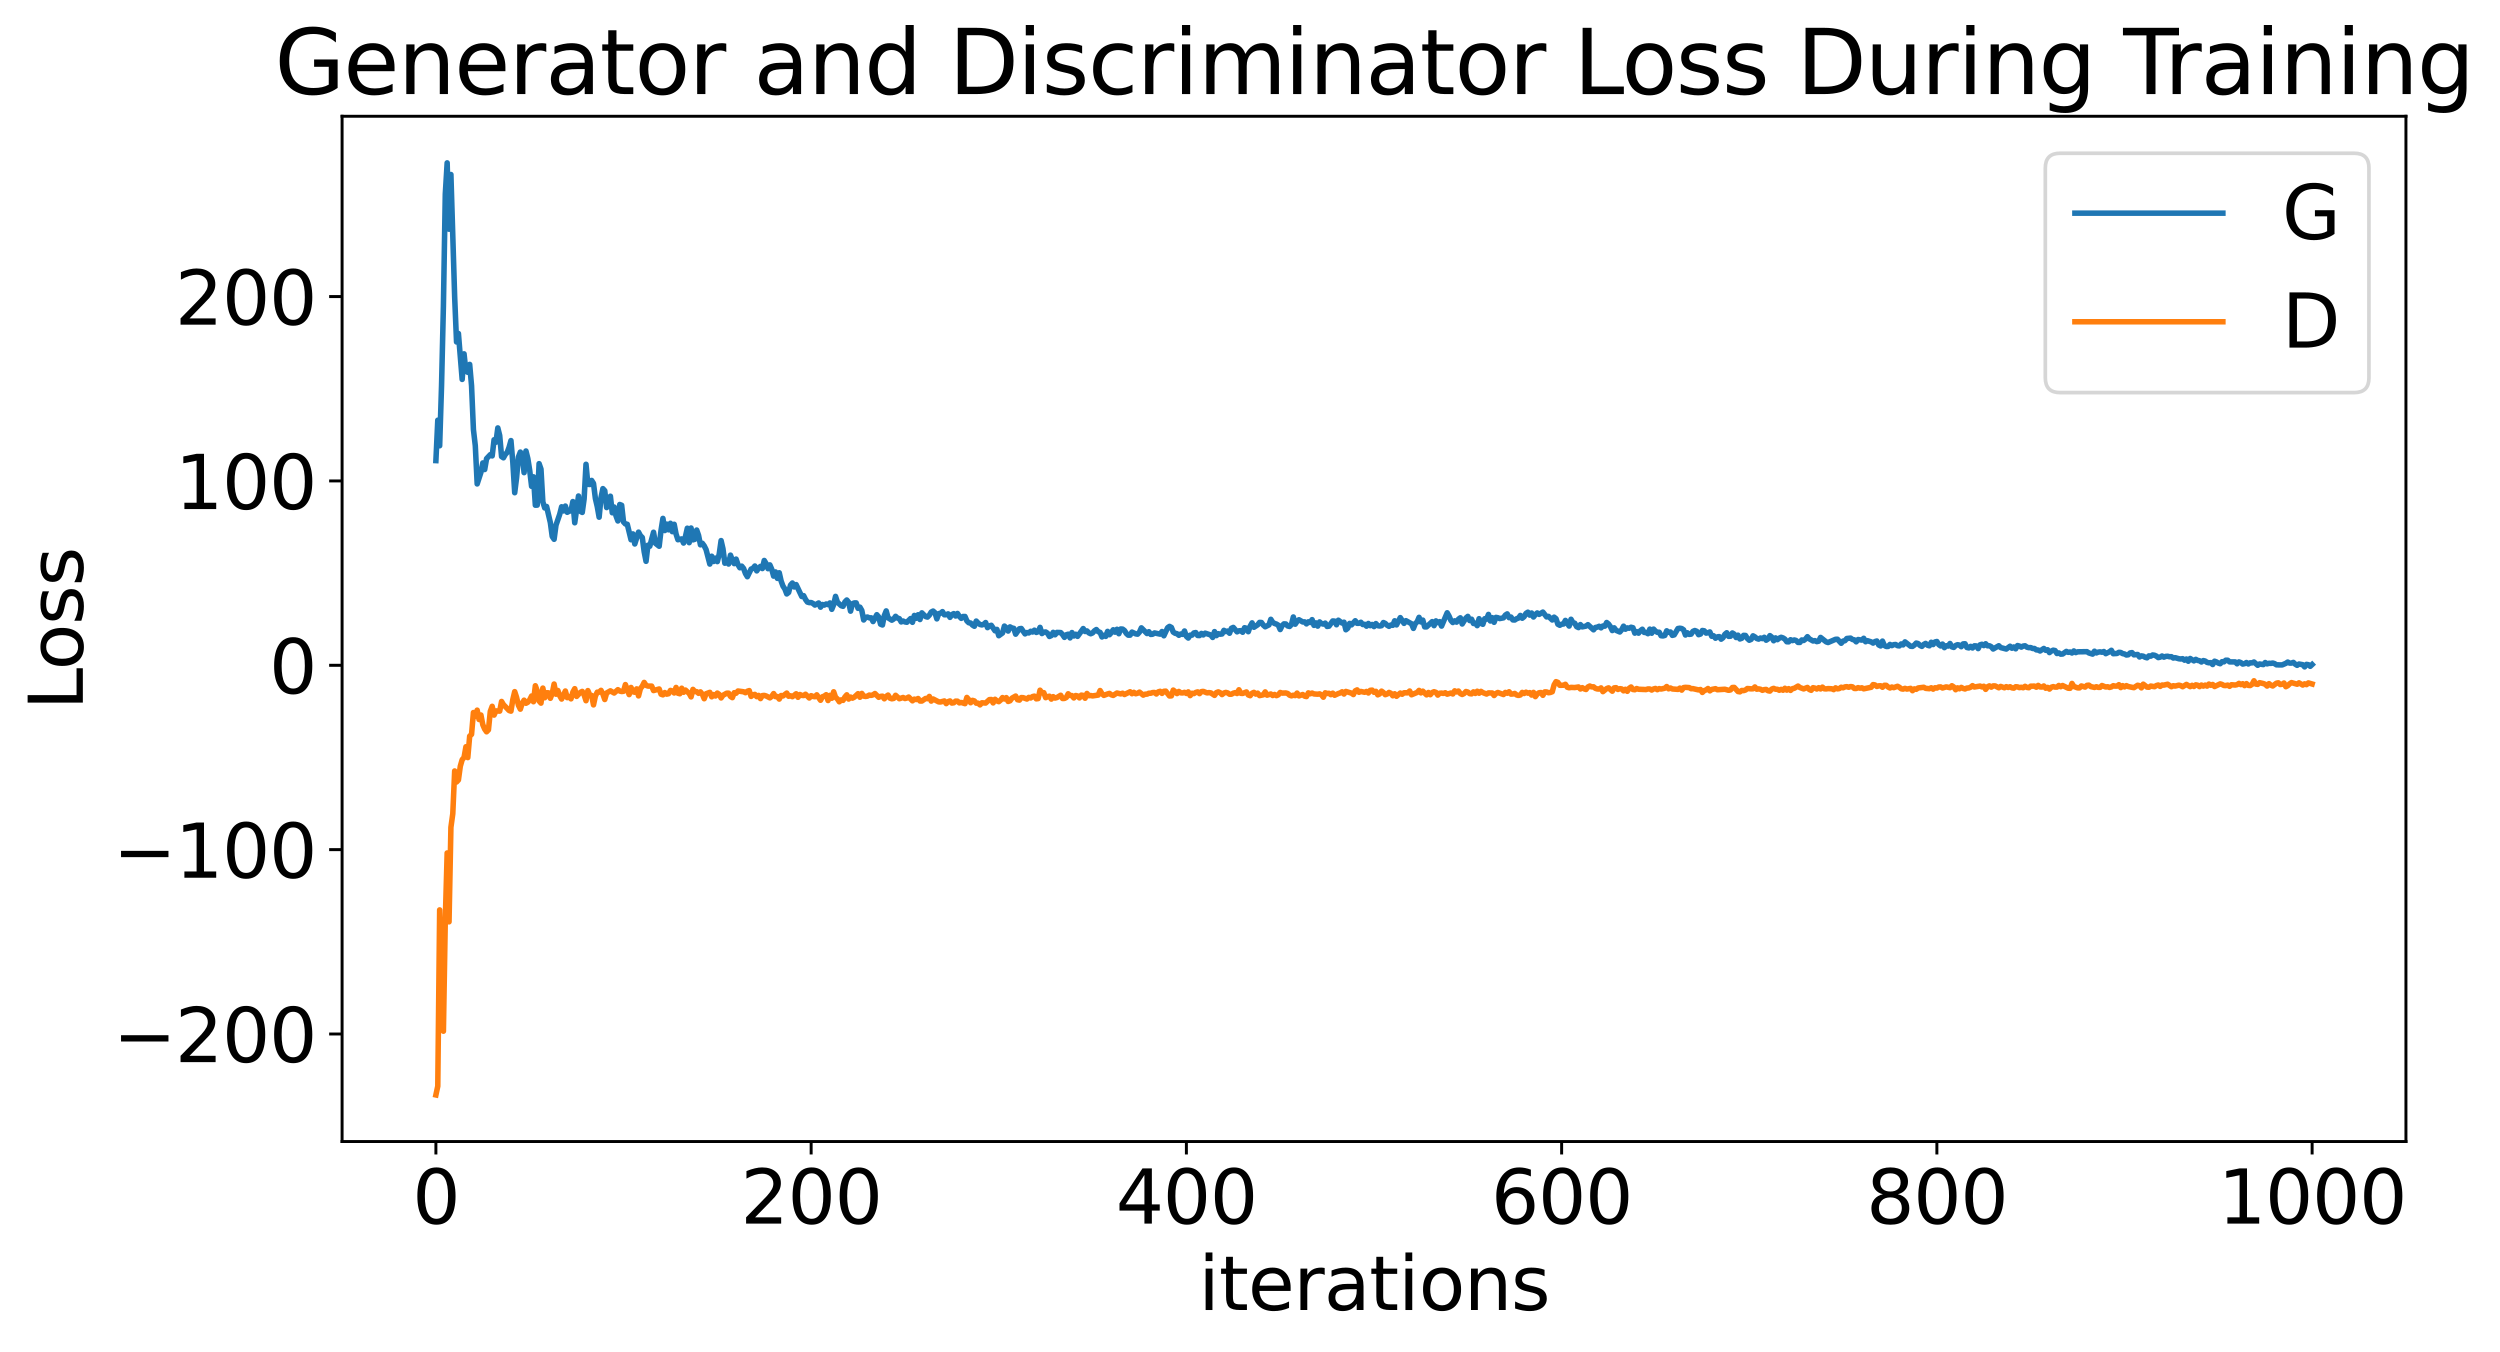 <?xml version="1.0" encoding="utf-8" standalone="no"?>
<!DOCTYPE svg PUBLIC "-//W3C//DTD SVG 1.1//EN"
  "http://www.w3.org/Graphics/SVG/1.1/DTD/svg11.dtd">
<svg xmlns:xlink="http://www.w3.org/1999/xlink" width="675.923pt" height="365.549pt" viewBox="0 0 675.923 365.549" xmlns="http://www.w3.org/2000/svg" version="1.1">
 <defs>
  <style type="text/css">*{stroke-linejoin: round; stroke-linecap: butt}</style>
 </defs>
 <g id="figure_1">
  <g id="patch_1">
   <path d="M 0 365.549 
L 675.923 365.549 
L 675.923 -0 
L 0 -0 
z
" style="fill: #ffffff"/>
  </g>
  <g id="axes_1">
   <g id="patch_2">
    <path d="M 92.491 308.636 
L 650.491 308.636 
L 650.491 31.436 
L 92.491 31.436 
z
" style="fill: #ffffff"/>
   </g>
   <g id="matplotlib.axis_1">
    <g id="xtick_1">
     <g id="line2d_1">
      <defs>
       <path id="m9217fe9f9e" d="M 0 0 
L 0 3.5 
" style="stroke: #000000; stroke-width: 0.8"/>
      </defs>
      <g>
       <use xlink:href="#m9217fe9f9e" x="117.854" y="308.636" style="stroke: #000000; stroke-width: 0.8"/>
      </g>
     </g>
     <g id="text_1">
      <!-- 0 -->
      <g transform="translate(111.492 330.833) scale(0.2 -0.2)">
       <defs>
        <path id="DejaVuSans-30" d="M 2034 4250 
Q 1547 4250 1301 3770 
Q 1056 3291 1056 2328 
Q 1056 1369 1301 889 
Q 1547 409 2034 409 
Q 2525 409 2770 889 
Q 3016 1369 3016 2328 
Q 3016 3291 2770 3770 
Q 2525 4250 2034 4250 
z
M 2034 4750 
Q 2819 4750 3233 4129 
Q 3647 3509 3647 2328 
Q 3647 1150 3233 529 
Q 2819 -91 2034 -91 
Q 1250 -91 836 529 
Q 422 1150 422 2328 
Q 422 3509 836 4129 
Q 1250 4750 2034 4750 
z
" transform="scale(0.016)"/>
       </defs>
       <use xlink:href="#DejaVuSans-30"/>
      </g>
     </g>
    </g>
    <g id="xtick_2">
     <g id="line2d_2">
      <g>
       <use xlink:href="#m9217fe9f9e" x="219.309" y="308.636" style="stroke: #000000; stroke-width: 0.8"/>
      </g>
     </g>
     <g id="text_2">
      <!-- 200 -->
      <g transform="translate(200.221 330.833) scale(0.2 -0.2)">
       <defs>
        <path id="DejaVuSans-32" d="M 1228 531 
L 3431 531 
L 3431 0 
L 469 0 
L 469 531 
Q 828 903 1448 1529 
Q 2069 2156 2228 2338 
Q 2531 2678 2651 2914 
Q 2772 3150 2772 3378 
Q 2772 3750 2511 3984 
Q 2250 4219 1831 4219 
Q 1534 4219 1204 4116 
Q 875 4013 500 3803 
L 500 4441 
Q 881 4594 1212 4672 
Q 1544 4750 1819 4750 
Q 2544 4750 2975 4387 
Q 3406 4025 3406 3419 
Q 3406 3131 3298 2873 
Q 3191 2616 2906 2266 
Q 2828 2175 2409 1742 
Q 1991 1309 1228 531 
z
" transform="scale(0.016)"/>
       </defs>
       <use xlink:href="#DejaVuSans-32"/>
       <use xlink:href="#DejaVuSans-30" x="63.623"/>
       <use xlink:href="#DejaVuSans-30" x="127.246"/>
      </g>
     </g>
    </g>
    <g id="xtick_3">
     <g id="line2d_3">
      <g>
       <use xlink:href="#m9217fe9f9e" x="320.763" y="308.636" style="stroke: #000000; stroke-width: 0.8"/>
      </g>
     </g>
     <g id="text_3">
      <!-- 400 -->
      <g transform="translate(301.676 330.833) scale(0.2 -0.2)">
       <defs>
        <path id="DejaVuSans-34" d="M 2419 4116 
L 825 1625 
L 2419 1625 
L 2419 4116 
z
M 2253 4666 
L 3047 4666 
L 3047 1625 
L 3713 1625 
L 3713 1100 
L 3047 1100 
L 3047 0 
L 2419 0 
L 2419 1100 
L 313 1100 
L 313 1709 
L 2253 4666 
z
" transform="scale(0.016)"/>
       </defs>
       <use xlink:href="#DejaVuSans-34"/>
       <use xlink:href="#DejaVuSans-30" x="63.623"/>
       <use xlink:href="#DejaVuSans-30" x="127.246"/>
      </g>
     </g>
    </g>
    <g id="xtick_4">
     <g id="line2d_4">
      <g>
       <use xlink:href="#m9217fe9f9e" x="422.218" y="308.636" style="stroke: #000000; stroke-width: 0.8"/>
      </g>
     </g>
     <g id="text_4">
      <!-- 600 -->
      <g transform="translate(403.13 330.833) scale(0.2 -0.2)">
       <defs>
        <path id="DejaVuSans-36" d="M 2113 2584 
Q 1688 2584 1439 2293 
Q 1191 2003 1191 1497 
Q 1191 994 1439 701 
Q 1688 409 2113 409 
Q 2538 409 2786 701 
Q 3034 994 3034 1497 
Q 3034 2003 2786 2293 
Q 2538 2584 2113 2584 
z
M 3366 4563 
L 3366 3988 
Q 3128 4100 2886 4159 
Q 2644 4219 2406 4219 
Q 1781 4219 1451 3797 
Q 1122 3375 1075 2522 
Q 1259 2794 1537 2939 
Q 1816 3084 2150 3084 
Q 2853 3084 3261 2657 
Q 3669 2231 3669 1497 
Q 3669 778 3244 343 
Q 2819 -91 2113 -91 
Q 1303 -91 875 529 
Q 447 1150 447 2328 
Q 447 3434 972 4092 
Q 1497 4750 2381 4750 
Q 2619 4750 2861 4703 
Q 3103 4656 3366 4563 
z
" transform="scale(0.016)"/>
       </defs>
       <use xlink:href="#DejaVuSans-36"/>
       <use xlink:href="#DejaVuSans-30" x="63.623"/>
       <use xlink:href="#DejaVuSans-30" x="127.246"/>
      </g>
     </g>
    </g>
    <g id="xtick_5">
     <g id="line2d_5">
      <g>
       <use xlink:href="#m9217fe9f9e" x="523.672" y="308.636" style="stroke: #000000; stroke-width: 0.8"/>
      </g>
     </g>
     <g id="text_5">
      <!-- 800 -->
      <g transform="translate(504.585 330.833) scale(0.2 -0.2)">
       <defs>
        <path id="DejaVuSans-38" d="M 2034 2216 
Q 1584 2216 1326 1975 
Q 1069 1734 1069 1313 
Q 1069 891 1326 650 
Q 1584 409 2034 409 
Q 2484 409 2743 651 
Q 3003 894 3003 1313 
Q 3003 1734 2745 1975 
Q 2488 2216 2034 2216 
z
M 1403 2484 
Q 997 2584 770 2862 
Q 544 3141 544 3541 
Q 544 4100 942 4425 
Q 1341 4750 2034 4750 
Q 2731 4750 3128 4425 
Q 3525 4100 3525 3541 
Q 3525 3141 3298 2862 
Q 3072 2584 2669 2484 
Q 3125 2378 3379 2068 
Q 3634 1759 3634 1313 
Q 3634 634 3220 271 
Q 2806 -91 2034 -91 
Q 1263 -91 848 271 
Q 434 634 434 1313 
Q 434 1759 690 2068 
Q 947 2378 1403 2484 
z
M 1172 3481 
Q 1172 3119 1398 2916 
Q 1625 2713 2034 2713 
Q 2441 2713 2670 2916 
Q 2900 3119 2900 3481 
Q 2900 3844 2670 4047 
Q 2441 4250 2034 4250 
Q 1625 4250 1398 4047 
Q 1172 3844 1172 3481 
z
" transform="scale(0.016)"/>
       </defs>
       <use xlink:href="#DejaVuSans-38"/>
       <use xlink:href="#DejaVuSans-30" x="63.623"/>
       <use xlink:href="#DejaVuSans-30" x="127.246"/>
      </g>
     </g>
    </g>
    <g id="xtick_6">
     <g id="line2d_6">
      <g>
       <use xlink:href="#m9217fe9f9e" x="625.127" y="308.636" style="stroke: #000000; stroke-width: 0.8"/>
      </g>
     </g>
     <g id="text_6">
      <!-- 1000 -->
      <g transform="translate(599.677 330.833) scale(0.2 -0.2)">
       <defs>
        <path id="DejaVuSans-31" d="M 794 531 
L 1825 531 
L 1825 4091 
L 703 3866 
L 703 4441 
L 1819 4666 
L 2450 4666 
L 2450 531 
L 3481 531 
L 3481 0 
L 794 0 
L 794 531 
z
" transform="scale(0.016)"/>
       </defs>
       <use xlink:href="#DejaVuSans-31"/>
       <use xlink:href="#DejaVuSans-30" x="63.623"/>
       <use xlink:href="#DejaVuSans-30" x="127.246"/>
       <use xlink:href="#DejaVuSans-30" x="190.869"/>
      </g>
     </g>
    </g>
    <g id="text_7">
     <!-- iterations -->
     <g transform="translate(324.036 354.189) scale(0.2 -0.2)">
      <defs>
       <path id="DejaVuSans-69" d="M 603 3500 
L 1178 3500 
L 1178 0 
L 603 0 
L 603 3500 
z
M 603 4863 
L 1178 4863 
L 1178 4134 
L 603 4134 
L 603 4863 
z
" transform="scale(0.016)"/>
       <path id="DejaVuSans-74" d="M 1172 4494 
L 1172 3500 
L 2356 3500 
L 2356 3053 
L 1172 3053 
L 1172 1153 
Q 1172 725 1289 603 
Q 1406 481 1766 481 
L 2356 481 
L 2356 0 
L 1766 0 
Q 1100 0 847 248 
Q 594 497 594 1153 
L 594 3053 
L 172 3053 
L 172 3500 
L 594 3500 
L 594 4494 
L 1172 4494 
z
" transform="scale(0.016)"/>
       <path id="DejaVuSans-65" d="M 3597 1894 
L 3597 1613 
L 953 1613 
Q 991 1019 1311 708 
Q 1631 397 2203 397 
Q 2534 397 2845 478 
Q 3156 559 3463 722 
L 3463 178 
Q 3153 47 2828 -22 
Q 2503 -91 2169 -91 
Q 1331 -91 842 396 
Q 353 884 353 1716 
Q 353 2575 817 3079 
Q 1281 3584 2069 3584 
Q 2775 3584 3186 3129 
Q 3597 2675 3597 1894 
z
M 3022 2063 
Q 3016 2534 2758 2815 
Q 2500 3097 2075 3097 
Q 1594 3097 1305 2825 
Q 1016 2553 972 2059 
L 3022 2063 
z
" transform="scale(0.016)"/>
       <path id="DejaVuSans-72" d="M 2631 2963 
Q 2534 3019 2420 3045 
Q 2306 3072 2169 3072 
Q 1681 3072 1420 2755 
Q 1159 2438 1159 1844 
L 1159 0 
L 581 0 
L 581 3500 
L 1159 3500 
L 1159 2956 
Q 1341 3275 1631 3429 
Q 1922 3584 2338 3584 
Q 2397 3584 2469 3576 
Q 2541 3569 2628 3553 
L 2631 2963 
z
" transform="scale(0.016)"/>
       <path id="DejaVuSans-61" d="M 2194 1759 
Q 1497 1759 1228 1600 
Q 959 1441 959 1056 
Q 959 750 1161 570 
Q 1363 391 1709 391 
Q 2188 391 2477 730 
Q 2766 1069 2766 1631 
L 2766 1759 
L 2194 1759 
z
M 3341 1997 
L 3341 0 
L 2766 0 
L 2766 531 
Q 2569 213 2275 61 
Q 1981 -91 1556 -91 
Q 1019 -91 701 211 
Q 384 513 384 1019 
Q 384 1609 779 1909 
Q 1175 2209 1959 2209 
L 2766 2209 
L 2766 2266 
Q 2766 2663 2505 2880 
Q 2244 3097 1772 3097 
Q 1472 3097 1187 3025 
Q 903 2953 641 2809 
L 641 3341 
Q 956 3463 1253 3523 
Q 1550 3584 1831 3584 
Q 2591 3584 2966 3190 
Q 3341 2797 3341 1997 
z
" transform="scale(0.016)"/>
       <path id="DejaVuSans-6f" d="M 1959 3097 
Q 1497 3097 1228 2736 
Q 959 2375 959 1747 
Q 959 1119 1226 758 
Q 1494 397 1959 397 
Q 2419 397 2687 759 
Q 2956 1122 2956 1747 
Q 2956 2369 2687 2733 
Q 2419 3097 1959 3097 
z
M 1959 3584 
Q 2709 3584 3137 3096 
Q 3566 2609 3566 1747 
Q 3566 888 3137 398 
Q 2709 -91 1959 -91 
Q 1206 -91 779 398 
Q 353 888 353 1747 
Q 353 2609 779 3096 
Q 1206 3584 1959 3584 
z
" transform="scale(0.016)"/>
       <path id="DejaVuSans-6e" d="M 3513 2113 
L 3513 0 
L 2938 0 
L 2938 2094 
Q 2938 2591 2744 2837 
Q 2550 3084 2163 3084 
Q 1697 3084 1428 2787 
Q 1159 2491 1159 1978 
L 1159 0 
L 581 0 
L 581 3500 
L 1159 3500 
L 1159 2956 
Q 1366 3272 1645 3428 
Q 1925 3584 2291 3584 
Q 2894 3584 3203 3211 
Q 3513 2838 3513 2113 
z
" transform="scale(0.016)"/>
       <path id="DejaVuSans-73" d="M 2834 3397 
L 2834 2853 
Q 2591 2978 2328 3040 
Q 2066 3103 1784 3103 
Q 1356 3103 1142 2972 
Q 928 2841 928 2578 
Q 928 2378 1081 2264 
Q 1234 2150 1697 2047 
L 1894 2003 
Q 2506 1872 2764 1633 
Q 3022 1394 3022 966 
Q 3022 478 2636 193 
Q 2250 -91 1575 -91 
Q 1294 -91 989 -36 
Q 684 19 347 128 
L 347 722 
Q 666 556 975 473 
Q 1284 391 1588 391 
Q 1994 391 2212 530 
Q 2431 669 2431 922 
Q 2431 1156 2273 1281 
Q 2116 1406 1581 1522 
L 1381 1569 
Q 847 1681 609 1914 
Q 372 2147 372 2553 
Q 372 3047 722 3315 
Q 1072 3584 1716 3584 
Q 2034 3584 2315 3537 
Q 2597 3491 2834 3397 
z
" transform="scale(0.016)"/>
      </defs>
      <use xlink:href="#DejaVuSans-69"/>
      <use xlink:href="#DejaVuSans-74" x="27.783"/>
      <use xlink:href="#DejaVuSans-65" x="66.992"/>
      <use xlink:href="#DejaVuSans-72" x="128.516"/>
      <use xlink:href="#DejaVuSans-61" x="169.629"/>
      <use xlink:href="#DejaVuSans-74" x="230.908"/>
      <use xlink:href="#DejaVuSans-69" x="270.117"/>
      <use xlink:href="#DejaVuSans-6f" x="297.9"/>
      <use xlink:href="#DejaVuSans-6e" x="359.082"/>
      <use xlink:href="#DejaVuSans-73" x="422.461"/>
     </g>
    </g>
   </g>
   <g id="matplotlib.axis_2">
    <g id="ytick_1">
     <g id="line2d_7">
      <defs>
       <path id="m5e0180ea9b" d="M 0 0 
L -3.5 0 
" style="stroke: #000000; stroke-width: 0.8"/>
      </defs>
      <g>
       <use xlink:href="#m5e0180ea9b" x="92.491" y="279.563" style="stroke: #000000; stroke-width: 0.8"/>
      </g>
     </g>
     <g id="text_8">
      <!-- −200 -->
      <g transform="translate(30.556 287.161) scale(0.2 -0.2)">
       <defs>
        <path id="DejaVuSans-2212" d="M 678 2272 
L 4684 2272 
L 4684 1741 
L 678 1741 
L 678 2272 
z
" transform="scale(0.016)"/>
       </defs>
       <use xlink:href="#DejaVuSans-2212"/>
       <use xlink:href="#DejaVuSans-32" x="83.789"/>
       <use xlink:href="#DejaVuSans-30" x="147.412"/>
       <use xlink:href="#DejaVuSans-30" x="211.035"/>
      </g>
     </g>
    </g>
    <g id="ytick_2">
     <g id="line2d_8">
      <g>
       <use xlink:href="#m5e0180ea9b" x="92.491" y="229.718" style="stroke: #000000; stroke-width: 0.8"/>
      </g>
     </g>
     <g id="text_9">
      <!-- −100 -->
      <g transform="translate(30.556 237.317) scale(0.2 -0.2)">
       <use xlink:href="#DejaVuSans-2212"/>
       <use xlink:href="#DejaVuSans-31" x="83.789"/>
       <use xlink:href="#DejaVuSans-30" x="147.412"/>
       <use xlink:href="#DejaVuSans-30" x="211.035"/>
      </g>
     </g>
    </g>
    <g id="ytick_3">
     <g id="line2d_9">
      <g>
       <use xlink:href="#m5e0180ea9b" x="92.491" y="179.874" style="stroke: #000000; stroke-width: 0.8"/>
      </g>
     </g>
     <g id="text_10">
      <!-- 0 -->
      <g transform="translate(72.766 187.472) scale(0.2 -0.2)">
       <use xlink:href="#DejaVuSans-30"/>
      </g>
     </g>
    </g>
    <g id="ytick_4">
     <g id="line2d_10">
      <g>
       <use xlink:href="#m5e0180ea9b" x="92.491" y="130.029" style="stroke: #000000; stroke-width: 0.8"/>
      </g>
     </g>
     <g id="text_11">
      <!-- 100 -->
      <g transform="translate(47.316 137.628) scale(0.2 -0.2)">
       <use xlink:href="#DejaVuSans-31"/>
       <use xlink:href="#DejaVuSans-30" x="63.623"/>
       <use xlink:href="#DejaVuSans-30" x="127.246"/>
      </g>
     </g>
    </g>
    <g id="ytick_5">
     <g id="line2d_11">
      <g>
       <use xlink:href="#m5e0180ea9b" x="92.491" y="80.185" style="stroke: #000000; stroke-width: 0.8"/>
      </g>
     </g>
     <g id="text_12">
      <!-- 200 -->
      <g transform="translate(47.316 87.783) scale(0.2 -0.2)">
       <use xlink:href="#DejaVuSans-32"/>
       <use xlink:href="#DejaVuSans-30" x="63.623"/>
       <use xlink:href="#DejaVuSans-30" x="127.246"/>
      </g>
     </g>
    </g>
    <g id="text_13">
     <!-- Loss -->
     <g transform="translate(22.397 191.971) rotate(-90) scale(0.2 -0.2)">
      <defs>
       <path id="DejaVuSans-4c" d="M 628 4666 
L 1259 4666 
L 1259 531 
L 3531 531 
L 3531 0 
L 628 0 
L 628 4666 
z
" transform="scale(0.016)"/>
      </defs>
      <use xlink:href="#DejaVuSans-4c"/>
      <use xlink:href="#DejaVuSans-6f" x="53.963"/>
      <use xlink:href="#DejaVuSans-73" x="115.145"/>
      <use xlink:href="#DejaVuSans-73" x="167.244"/>
     </g>
    </g>
   </g>
   <g id="line2d_12">
    <path d="M 117.854 124.532 
L 118.362 113.612 
L 118.869 120.52 
L 119.376 104.349 
L 119.883 82.759 
L 120.391 52.517 
L 120.898 44.036 
L 121.405 61.97 
L 121.912 47.185 
L 122.927 80.314 
L 123.434 92.451 
L 123.942 90.17 
L 124.956 102.578 
L 125.463 95.671 
L 125.971 100.332 
L 126.478 100.663 
L 126.985 98.525 
L 127.492 104.282 
L 128 116.143 
L 128.507 120.516 
L 129.014 130.835 
L 130.029 127.699 
L 130.536 125.168 
L 131.043 126.944 
L 131.551 124.006 
L 132.565 122.924 
L 133.072 123.258 
L 133.58 118.899 
L 134.087 119.564 
L 134.594 115.7 
L 135.102 117.745 
L 135.609 123.443 
L 136.116 123.775 
L 136.623 122.858 
L 137.131 122.302 
L 137.638 120.942 
L 138.145 119.124 
L 138.652 125.018 
L 139.16 133.214 
L 139.667 129.162 
L 140.174 123.543 
L 140.682 122.232 
L 141.189 123.024 
L 141.696 127.785 
L 142.203 121.941 
L 142.711 123.982 
L 143.218 127.194 
L 143.725 131.485 
L 144.232 128.918 
L 144.74 136.59 
L 145.247 136.567 
L 145.754 125.362 
L 146.262 126.824 
L 146.769 135.707 
L 147.276 137.327 
L 147.783 136.946 
L 148.798 141.298 
L 149.305 145.048 
L 149.812 145.805 
L 150.32 141.998 
L 151.334 139.026 
L 151.842 137.02 
L 152.349 138.139 
L 152.856 136.828 
L 153.363 138.508 
L 153.871 138.221 
L 154.378 138.102 
L 154.885 135.609 
L 155.392 141.339 
L 156.407 134.107 
L 156.914 138.243 
L 157.422 138.539 
L 157.929 134.882 
L 158.436 125.535 
L 158.943 130.929 
L 159.451 130.996 
L 159.958 129.896 
L 160.465 130.702 
L 160.972 134.782 
L 161.48 136.965 
L 161.987 139.834 
L 162.494 134.539 
L 163.002 132.113 
L 163.509 132.679 
L 164.016 137.227 
L 164.523 136.509 
L 165.031 134.165 
L 165.538 138.634 
L 166.045 137.087 
L 166.552 139.481 
L 167.06 140.848 
L 167.567 136.401 
L 168.074 136.61 
L 168.582 141.12 
L 169.089 141.657 
L 169.596 141.745 
L 170.611 145.931 
L 171.118 144.354 
L 171.625 147.068 
L 172.64 143.873 
L 173.147 144.823 
L 173.654 145.322 
L 174.162 149.161 
L 174.669 151.758 
L 175.176 147.409 
L 175.683 147.688 
L 176.698 143.905 
L 177.205 146.885 
L 178.22 147.688 
L 178.727 143.358 
L 179.234 140.161 
L 179.742 143.441 
L 180.249 141.701 
L 180.756 143.244 
L 181.263 141.486 
L 181.771 143.744 
L 182.278 141.753 
L 182.785 144.378 
L 183.292 145.925 
L 184.307 145.71 
L 184.814 146.822 
L 185.322 145.066 
L 185.829 142.813 
L 186.336 146.723 
L 186.843 142.763 
L 187.351 145.959 
L 187.858 145.805 
L 188.365 143.312 
L 188.872 144.758 
L 189.38 147.303 
L 189.887 146.891 
L 190.394 147.575 
L 190.902 148.595 
L 191.916 152.507 
L 192.423 150.388 
L 192.931 151.806 
L 193.438 150.903 
L 193.945 151.841 
L 194.452 149.806 
L 194.96 146.162 
L 195.467 148.368 
L 195.974 152.273 
L 196.482 151.466 
L 196.989 152.492 
L 197.496 150.095 
L 198.003 151.431 
L 198.511 152.384 
L 199.018 151.164 
L 199.525 152.662 
L 200.032 153.505 
L 200.54 153.07 
L 201.047 153.701 
L 201.554 155.076 
L 202.062 155.925 
L 203.076 153.861 
L 203.583 153.674 
L 204.091 153.035 
L 204.598 154.347 
L 205.105 153.599 
L 205.612 153.138 
L 206.12 153.719 
L 206.627 151.537 
L 207.134 152.382 
L 207.642 153.755 
L 208.149 152.731 
L 208.656 153.913 
L 209.163 155.763 
L 209.671 154.636 
L 210.178 156.375 
L 210.685 154.863 
L 211.192 157.097 
L 211.7 158.475 
L 212.207 159.246 
L 212.714 160.579 
L 213.222 160.178 
L 213.729 158.199 
L 214.236 157.633 
L 214.743 158.695 
L 215.251 158.059 
L 216.772 161.274 
L 217.28 161.05 
L 217.787 162.073 
L 218.294 162.78 
L 218.802 162.932 
L 219.309 162.91 
L 219.816 163.164 
L 220.323 163.59 
L 221.338 163.029 
L 221.845 164.161 
L 222.352 163.437 
L 222.86 163.598 
L 223.367 163.303 
L 223.874 163.467 
L 224.382 163.018 
L 224.889 164.735 
L 225.396 163.475 
L 225.903 161.245 
L 226.411 162.806 
L 227.425 163.762 
L 227.932 163.923 
L 228.44 162.747 
L 228.947 162.226 
L 229.454 162.846 
L 229.962 165.236 
L 230.469 163.231 
L 230.976 163.011 
L 231.483 163.004 
L 231.991 164.481 
L 232.498 164.159 
L 233.005 165.051 
L 233.512 167.617 
L 234.02 166.928 
L 234.527 166.829 
L 235.034 167.045 
L 235.542 167.041 
L 236.049 168.045 
L 237.063 166.199 
L 237.571 166.801 
L 238.078 168.76 
L 238.585 168.974 
L 239.092 166.435 
L 239.6 165.174 
L 240.107 167.037 
L 241.122 167.676 
L 241.629 167.355 
L 242.136 166.638 
L 242.643 167.117 
L 243.151 167.267 
L 243.658 168.15 
L 244.165 167.909 
L 244.672 168.147 
L 245.18 168.238 
L 246.194 167.241 
L 246.702 168.253 
L 247.209 166.4 
L 247.716 167.17 
L 248.223 166.21 
L 248.731 167.497 
L 249.238 165.699 
L 250.252 166.699 
L 250.76 166.841 
L 251.267 166.31 
L 251.774 165.48 
L 252.282 165.215 
L 252.789 165.669 
L 253.296 167.322 
L 253.803 165.914 
L 254.311 165.804 
L 254.818 165.368 
L 255.325 166.22 
L 255.832 166.206 
L 256.34 165.972 
L 256.847 166.914 
L 257.354 166.17 
L 257.862 165.912 
L 258.369 166.548 
L 258.876 165.863 
L 259.383 166.657 
L 259.891 167.182 
L 260.398 166.678 
L 260.905 166.676 
L 261.412 167.876 
L 261.92 168.366 
L 262.427 168.45 
L 262.934 168.998 
L 263.442 169.32 
L 263.949 167.923 
L 264.456 168.469 
L 264.963 168.844 
L 265.471 168.961 
L 265.978 168.782 
L 266.485 168.317 
L 266.992 169.689 
L 267.5 169.234 
L 268.007 169.061 
L 269.022 170.547 
L 269.529 170.172 
L 270.036 171.878 
L 271.051 171.137 
L 271.558 169.278 
L 272.065 169.726 
L 272.572 170.616 
L 273.08 169.496 
L 273.587 169.783 
L 274.094 169.89 
L 274.602 171.457 
L 275.616 170.001 
L 276.123 169.927 
L 277.138 171.38 
L 277.645 171.029 
L 278.152 171.125 
L 278.66 170.681 
L 279.167 170.877 
L 279.674 170.384 
L 280.182 170.987 
L 280.689 170.792 
L 281.196 169.625 
L 281.703 171.289 
L 282.211 170.927 
L 282.718 170.865 
L 283.225 171.212 
L 283.732 172.079 
L 284.24 171.845 
L 284.747 170.971 
L 285.254 171.625 
L 285.762 170.984 
L 286.776 171.029 
L 287.283 171.561 
L 287.791 172.322 
L 288.298 171.628 
L 288.805 171.468 
L 289.312 172.468 
L 289.82 171.026 
L 290.327 171.947 
L 290.834 171.484 
L 291.342 172.05 
L 292.356 170.66 
L 292.863 169.948 
L 293.371 170.734 
L 293.878 170.584 
L 294.385 171.103 
L 294.892 171.348 
L 295.4 171.12 
L 295.907 170.559 
L 296.414 170.211 
L 296.922 170.789 
L 297.429 170.98 
L 297.936 172.212 
L 298.443 171.754 
L 298.951 172.058 
L 299.458 170.71 
L 299.965 171.61 
L 300.472 171.046 
L 300.98 170.276 
L 301.487 170.921 
L 301.994 170.143 
L 302.502 171.336 
L 303.009 170.059 
L 303.516 170.093 
L 304.023 170.47 
L 304.531 171.274 
L 305.038 171.728 
L 305.545 171.723 
L 306.052 170.899 
L 307.067 171.378 
L 307.574 171.46 
L 308.082 170.901 
L 308.589 169.755 
L 310.111 171.284 
L 310.618 170.797 
L 311.125 171.525 
L 311.632 171.481 
L 312.14 171.125 
L 313.662 171.451 
L 314.169 170.747 
L 314.676 171.894 
L 315.691 169.706 
L 316.198 169.358 
L 316.705 169.628 
L 317.212 170.895 
L 317.72 171.221 
L 318.227 171.328 
L 318.734 171.762 
L 319.242 171.42 
L 319.749 171.51 
L 320.256 170.605 
L 320.763 172.064 
L 321.271 172.504 
L 321.778 171.731 
L 322.285 171.718 
L 322.792 171.127 
L 323.3 171.028 
L 323.807 171.814 
L 324.314 171.843 
L 324.822 171.261 
L 325.329 171.662 
L 325.836 171.188 
L 327.358 171.681 
L 327.865 172.343 
L 328.372 170.773 
L 328.88 171.851 
L 329.387 171.336 
L 329.894 171.471 
L 330.402 171.404 
L 330.909 170.429 
L 331.416 170.752 
L 331.923 170.623 
L 332.431 171.205 
L 332.938 169.869 
L 333.445 169.637 
L 334.46 170.828 
L 334.967 170.552 
L 335.474 170.519 
L 335.982 170.942 
L 336.489 169.719 
L 336.996 169.863 
L 337.503 170.789 
L 338.011 169.309 
L 338.518 168.405 
L 339.025 169.593 
L 340.04 168.929 
L 340.547 168.277 
L 341.054 168.304 
L 341.562 169.014 
L 342.069 169.461 
L 343.083 168.954 
L 343.591 167.445 
L 344.098 168.252 
L 344.605 168.569 
L 345.112 168.73 
L 345.62 169.044 
L 346.127 170.208 
L 346.634 169.181 
L 347.142 168.673 
L 347.649 168.708 
L 348.156 169.243 
L 348.663 169.377 
L 349.171 168.851 
L 349.678 166.813 
L 350.185 168.761 
L 350.692 168 
L 351.2 167.565 
L 352.214 168.156 
L 352.722 168.132 
L 353.229 168.675 
L 353.736 168.119 
L 354.243 168.305 
L 354.751 167.536 
L 355.258 169.079 
L 355.765 168.406 
L 356.272 169.281 
L 356.78 168.148 
L 357.287 168.594 
L 357.794 168.733 
L 358.302 168.471 
L 358.809 169.372 
L 359.316 169.293 
L 360.331 167.888 
L 360.838 167.937 
L 361.345 168.913 
L 361.852 167.686 
L 362.867 168.453 
L 363.374 168.226 
L 363.882 170.263 
L 364.389 169.858 
L 364.896 168.551 
L 365.403 168.947 
L 366.418 167.837 
L 366.925 168.529 
L 367.432 168.526 
L 367.94 168.242 
L 368.447 168.846 
L 368.954 168.793 
L 369.462 169.295 
L 369.969 168.568 
L 370.476 169.157 
L 370.983 168.842 
L 371.491 169.404 
L 371.998 168.601 
L 372.505 169.158 
L 373.012 169.262 
L 373.52 169.167 
L 374.027 168.319 
L 374.534 168.554 
L 375.042 169.044 
L 375.549 169.344 
L 376.056 168.986 
L 376.563 169.063 
L 377.071 167.845 
L 377.578 168.952 
L 378.592 166.987 
L 379.607 168.536 
L 380.114 167.813 
L 381.636 168.654 
L 382.143 169.891 
L 382.651 168.602 
L 383.158 168.123 
L 383.665 166.913 
L 384.172 168.156 
L 384.68 167.662 
L 385.187 169.488 
L 385.694 169.486 
L 387.216 168.073 
L 387.723 169.155 
L 388.231 167.874 
L 388.738 168.346 
L 389.245 168.077 
L 389.752 169.272 
L 391.274 165.679 
L 391.782 166.577 
L 392.289 167.756 
L 392.796 168.312 
L 393.303 167.853 
L 393.811 168.206 
L 394.318 167.42 
L 394.825 167.037 
L 395.332 168.705 
L 396.347 167.087 
L 396.854 166.654 
L 397.362 167.786 
L 397.869 167.416 
L 398.376 168.57 
L 398.883 168.491 
L 399.391 169.155 
L 399.898 167.279 
L 400.405 168.56 
L 400.912 168.788 
L 401.42 167.281 
L 401.927 167.404 
L 402.434 166.122 
L 402.942 167.891 
L 403.449 166.997 
L 403.956 168.253 
L 404.463 166.923 
L 404.971 167.016 
L 405.478 167.241 
L 406.492 167.045 
L 407 166.305 
L 407.507 165.976 
L 408.014 167.001 
L 408.522 166.834 
L 409.029 167.605 
L 409.536 167.629 
L 410.043 167.288 
L 410.551 167.104 
L 411.058 166.398 
L 411.565 167.148 
L 412.072 166.744 
L 412.58 165.842 
L 413.087 165.519 
L 413.594 166.31 
L 414.102 165.741 
L 414.609 166.816 
L 415.116 166.165 
L 415.623 165.723 
L 416.131 166.108 
L 417.145 165.49 
L 418.16 166.795 
L 418.667 166.654 
L 419.682 167.621 
L 420.189 166.864 
L 420.696 167.267 
L 421.203 168.778 
L 421.711 169.055 
L 422.218 168.762 
L 422.725 168.711 
L 423.232 167.743 
L 424.247 169.265 
L 424.754 167.433 
L 425.262 168.345 
L 425.769 168.503 
L 426.276 169.431 
L 426.783 169.685 
L 427.291 168.871 
L 427.798 169.484 
L 428.812 169.279 
L 429.32 168.892 
L 430.842 170.281 
L 431.349 169.651 
L 431.856 169.556 
L 432.363 169.332 
L 432.871 169.753 
L 433.378 169.246 
L 433.885 169.301 
L 434.392 168.308 
L 434.9 168.719 
L 435.407 169.429 
L 435.914 170.479 
L 436.422 169.746 
L 436.929 170.423 
L 437.943 170.868 
L 438.451 170.271 
L 438.958 169.304 
L 439.465 170.119 
L 439.972 169.768 
L 440.48 169.858 
L 440.987 169.587 
L 441.494 169.717 
L 442.002 171.182 
L 442.509 170.773 
L 443.016 171.187 
L 443.523 170.514 
L 444.031 170.129 
L 444.538 170.984 
L 445.045 171.018 
L 445.552 171.33 
L 446.06 170.098 
L 446.567 171.202 
L 447.074 170.095 
L 447.582 170.642 
L 448.089 170.955 
L 448.596 170.938 
L 449.103 171.877 
L 449.611 171.941 
L 450.118 171.802 
L 450.625 170.554 
L 451.132 170.961 
L 451.64 170.872 
L 452.147 171.782 
L 452.654 171.653 
L 453.669 169.935 
L 454.176 169.855 
L 454.683 169.939 
L 455.191 170.29 
L 455.698 171.688 
L 456.205 171.086 
L 456.712 171.52 
L 457.22 171.452 
L 457.727 170.691 
L 458.234 170.478 
L 458.742 170.687 
L 459.249 171.598 
L 459.756 171.429 
L 460.263 170.469 
L 460.771 170.552 
L 461.278 171.171 
L 461.785 171.077 
L 462.292 170.857 
L 462.8 172.027 
L 463.307 171.897 
L 463.814 172.553 
L 464.322 172.187 
L 464.829 172.12 
L 465.336 172.813 
L 465.843 172.432 
L 466.351 171.505 
L 466.858 171.079 
L 467.365 172.052 
L 467.872 172.019 
L 468.38 171.139 
L 468.887 171.457 
L 469.394 172.361 
L 469.902 171.736 
L 470.409 172.753 
L 470.916 172.572 
L 471.423 171.778 
L 471.931 171.812 
L 472.438 172.632 
L 472.945 173.099 
L 473.452 172.871 
L 473.96 171.912 
L 474.467 172.195 
L 474.974 172.633 
L 475.482 172.796 
L 475.989 172.499 
L 476.496 172.658 
L 477.003 172.306 
L 477.511 173.088 
L 478.018 172.752 
L 478.525 171.854 
L 479.032 172.249 
L 479.54 173.238 
L 480.047 172.466 
L 480.554 172.944 
L 481.062 172.539 
L 481.569 172.308 
L 482.076 172.476 
L 482.583 172.806 
L 483.091 173.51 
L 483.598 173.535 
L 484.105 172.966 
L 484.612 173.196 
L 485.12 173.029 
L 485.627 173.17 
L 486.134 173.694 
L 486.642 173.696 
L 487.149 173.026 
L 487.656 173.164 
L 488.163 172.774 
L 488.671 172.144 
L 489.178 172.728 
L 490.192 173.301 
L 490.7 173.212 
L 491.207 173.474 
L 491.714 173.355 
L 492.222 172.341 
L 493.743 173.546 
L 494.251 173.717 
L 496.28 172.846 
L 496.787 172.831 
L 497.802 173.915 
L 498.309 173.329 
L 498.816 173.221 
L 499.323 172.634 
L 500.338 172.525 
L 500.845 172.9 
L 501.352 172.995 
L 501.86 173.527 
L 502.367 172.911 
L 503.382 173.067 
L 503.889 172.58 
L 504.396 173.507 
L 504.903 173.224 
L 505.918 173.55 
L 506.425 173.87 
L 506.932 173.464 
L 507.44 173.31 
L 507.947 174.37 
L 508.454 174.642 
L 508.962 173.337 
L 509.469 174.512 
L 509.976 174.79 
L 510.483 174.779 
L 510.991 174.237 
L 511.498 174.549 
L 512.005 174.3 
L 512.512 174.251 
L 513.02 174.572 
L 513.527 174.631 
L 514.034 174.101 
L 514.542 174.359 
L 515.049 173.547 
L 516.571 174.726 
L 517.078 174.763 
L 517.585 174.404 
L 518.092 173.869 
L 518.6 174.002 
L 519.107 174.499 
L 519.614 174.762 
L 520.122 174.238 
L 520.629 173.961 
L 521.136 174.457 
L 521.643 174.608 
L 522.151 173.651 
L 522.658 174.263 
L 523.165 173.571 
L 523.672 173.446 
L 524.18 174.284 
L 524.687 174.647 
L 525.194 174.144 
L 525.702 175.099 
L 526.209 174.593 
L 526.716 174.674 
L 527.223 173.987 
L 527.731 174.893 
L 528.238 175.041 
L 528.745 174.521 
L 529.252 174.312 
L 529.76 174.41 
L 530.267 174.845 
L 530.774 174.092 
L 531.282 174.054 
L 531.789 175.057 
L 532.296 175.179 
L 532.803 174.763 
L 533.311 175.189 
L 533.818 174.606 
L 534.325 174.644 
L 534.832 175.36 
L 535.34 174.345 
L 535.847 174.196 
L 536.354 174.545 
L 536.862 174.056 
L 537.369 174.604 
L 537.876 174.591 
L 538.383 174.858 
L 538.891 175.47 
L 540.412 174.592 
L 540.92 175.086 
L 542.442 175.48 
L 543.456 174.721 
L 543.963 175.257 
L 544.471 174.919 
L 544.978 175.418 
L 545.485 174.536 
L 545.992 174.685 
L 546.5 174.961 
L 547.007 174.675 
L 547.514 174.602 
L 548.022 174.977 
L 548.529 175.109 
L 549.036 175.082 
L 549.543 175.328 
L 550.051 175.333 
L 550.558 175.704 
L 551.065 175.75 
L 551.572 176.005 
L 552.587 175.331 
L 553.094 175.821 
L 553.602 175.671 
L 554.109 176.438 
L 554.616 176.023 
L 555.123 175.79 
L 555.631 175.893 
L 556.138 176.684 
L 556.645 176.53 
L 557.152 176.862 
L 557.66 176.828 
L 558.674 176.121 
L 559.182 176.371 
L 559.689 176.283 
L 560.196 176.551 
L 560.703 175.999 
L 561.211 176.438 
L 561.718 176.233 
L 564.254 176.191 
L 564.762 176.534 
L 565.776 176.851 
L 566.283 176.071 
L 566.791 176.531 
L 567.298 176.313 
L 567.805 176.242 
L 568.312 176.342 
L 568.82 176.155 
L 569.327 176.731 
L 570.342 176.219 
L 570.849 175.823 
L 571.356 176.738 
L 572.371 176.679 
L 572.878 176.371 
L 573.385 176.406 
L 573.892 176.716 
L 574.4 176.815 
L 574.907 177.092 
L 575.414 177.029 
L 575.922 176.541 
L 576.429 176.448 
L 576.936 177.046 
L 577.951 176.949 
L 578.458 177.624 
L 578.965 177.333 
L 579.472 177.418 
L 579.98 177.706 
L 580.487 177.852 
L 580.994 177.332 
L 581.502 177.405 
L 582.009 177.087 
L 582.516 177.158 
L 583.023 177.398 
L 583.531 177.791 
L 584.038 177.674 
L 584.545 177.361 
L 585.052 177.672 
L 585.56 177.466 
L 586.067 177.429 
L 586.574 177.569 
L 587.082 177.546 
L 587.589 177.915 
L 588.096 177.811 
L 589.111 178.111 
L 589.618 178.167 
L 590.125 178.094 
L 590.632 178.495 
L 591.14 178.182 
L 591.647 178.777 
L 592.154 178.035 
L 593.169 178.679 
L 593.676 178.273 
L 594.183 178.558 
L 594.691 178.646 
L 595.198 178.98 
L 595.705 178.604 
L 596.212 178.728 
L 596.72 179.087 
L 597.227 179.201 
L 597.734 179.16 
L 598.242 179.666 
L 598.749 178.767 
L 599.256 178.963 
L 599.763 179.28 
L 600.271 179.45 
L 600.778 178.899 
L 601.285 178.942 
L 601.792 178.5 
L 602.3 178.51 
L 602.807 178.949 
L 604.329 178.964 
L 604.836 179.469 
L 605.343 178.958 
L 605.851 179.147 
L 606.358 179.543 
L 606.865 179.428 
L 607.372 179.128 
L 607.88 179.518 
L 608.387 179.204 
L 608.894 179.223 
L 609.402 178.986 
L 610.416 179.874 
L 610.923 179.518 
L 611.938 179.686 
L 612.445 179.129 
L 612.952 179.487 
L 613.46 179.334 
L 613.967 179.359 
L 614.474 179.263 
L 614.982 179.425 
L 615.489 179.75 
L 617.011 179.777 
L 618.025 179.345 
L 618.532 179.002 
L 619.04 179.287 
L 619.547 179.275 
L 620.054 179.093 
L 620.562 179.571 
L 621.069 179.884 
L 621.576 179.531 
L 622.591 179.715 
L 623.098 180.303 
L 623.605 179.627 
L 624.112 179.712 
L 624.62 180.148 
L 625.127 179.67 
L 625.127 179.67 
" clip-path="url(#p9cc297c398)" style="fill: none; stroke: #1f77b4; stroke-width: 1.5; stroke-linecap: square"/>
   </g>
   <g id="line2d_13">
    <path d="M 117.854 296.036 
L 118.362 293.671 
L 118.869 246.012 
L 119.376 269.986 
L 119.883 278.805 
L 120.391 248.797 
L 120.898 230.62 
L 121.405 249.231 
L 121.912 223.688 
L 122.42 220.005 
L 122.927 208.448 
L 123.434 211.428 
L 123.942 210.882 
L 124.449 207.173 
L 124.956 205.398 
L 125.463 204.796 
L 125.971 201.902 
L 126.478 204.825 
L 126.985 199.04 
L 127.492 198.543 
L 128 192.65 
L 128.507 193.698 
L 129.014 192.007 
L 129.522 194.532 
L 130.029 193.321 
L 130.536 195.95 
L 131.043 197.127 
L 131.551 197.852 
L 132.058 197.332 
L 132.565 192.322 
L 133.072 190.968 
L 133.58 193.335 
L 134.087 192.208 
L 135.102 192.262 
L 135.609 189.654 
L 136.116 190.521 
L 137.131 191.553 
L 137.638 192.104 
L 138.145 192.268 
L 138.652 189.139 
L 139.16 187.001 
L 139.667 188.56 
L 140.174 190.703 
L 140.682 191.731 
L 141.189 190.153 
L 141.696 189.313 
L 142.203 190.141 
L 142.711 189.86 
L 143.218 189.2 
L 143.725 188.182 
L 144.232 189.725 
L 144.74 185.409 
L 145.247 186.784 
L 145.754 189.527 
L 146.262 190.101 
L 146.769 186.044 
L 147.276 188.646 
L 147.783 187.302 
L 148.291 187.323 
L 148.798 188.795 
L 149.305 187.483 
L 149.812 184.947 
L 150.32 187.694 
L 150.827 186.692 
L 151.334 188.119 
L 151.842 189 
L 152.856 186.832 
L 153.363 188.621 
L 153.871 188.361 
L 154.378 188.945 
L 154.885 187.132 
L 155.392 186.202 
L 155.9 188.284 
L 156.914 187.197 
L 157.422 186.938 
L 157.929 187.869 
L 158.436 189.449 
L 158.943 186.719 
L 159.451 187.926 
L 159.958 188.029 
L 160.465 190.578 
L 160.972 188.203 
L 161.48 187.139 
L 161.987 187.142 
L 162.494 186.651 
L 163.002 187.647 
L 163.509 189.12 
L 164.016 187.357 
L 165.031 186.781 
L 166.045 187.369 
L 167.06 186.468 
L 167.567 186.836 
L 168.074 186.971 
L 168.582 186.9 
L 169.089 185.093 
L 170.103 187.795 
L 170.611 185.874 
L 171.118 187.043 
L 171.625 187.16 
L 172.132 186.253 
L 172.64 188.145 
L 173.147 186.174 
L 173.654 185.537 
L 174.162 184.508 
L 174.669 185.289 
L 175.176 185.491 
L 176.191 185.506 
L 176.698 186.707 
L 178.22 186.282 
L 178.727 187.691 
L 179.234 187.862 
L 179.742 187.248 
L 180.249 187.676 
L 180.756 187.56 
L 181.263 186.671 
L 181.771 186.807 
L 182.278 187.358 
L 182.785 185.867 
L 183.292 187.428 
L 183.8 187.569 
L 184.307 186.076 
L 184.814 187.169 
L 185.322 186.573 
L 186.336 187.488 
L 186.843 188.414 
L 187.351 186.392 
L 187.858 186.977 
L 188.365 187.007 
L 188.872 187.455 
L 189.38 187.063 
L 189.887 187.688 
L 190.394 188.914 
L 190.902 187.573 
L 191.916 187.192 
L 192.423 188.389 
L 192.931 187.799 
L 193.438 188.176 
L 193.945 187.386 
L 194.452 187.752 
L 194.96 188.7 
L 195.467 187.993 
L 196.482 187.416 
L 196.989 187.418 
L 197.496 188.303 
L 198.003 188.623 
L 198.511 187.289 
L 199.018 187.427 
L 199.525 186.829 
L 201.047 187.035 
L 201.554 187.284 
L 202.062 186.891 
L 202.569 186.72 
L 203.076 188.287 
L 203.583 187.859 
L 204.091 187.743 
L 204.598 188.356 
L 205.105 188.023 
L 205.612 188.876 
L 206.12 188.073 
L 206.627 188.013 
L 207.134 188.165 
L 208.149 188.68 
L 208.656 188.271 
L 209.163 187.525 
L 209.671 188.342 
L 210.178 188.324 
L 210.685 189.009 
L 211.192 188.057 
L 211.7 188.16 
L 212.714 187.394 
L 213.222 188.24 
L 213.729 188.118 
L 214.236 188.362 
L 215.251 187.58 
L 215.758 188.523 
L 216.265 187.779 
L 216.772 188.005 
L 217.28 188.051 
L 217.787 187.705 
L 218.802 188.714 
L 219.309 188.091 
L 219.816 188.294 
L 220.323 188.373 
L 220.831 187.862 
L 221.845 189.328 
L 222.352 188.385 
L 222.86 188.209 
L 223.367 187.832 
L 223.874 189.397 
L 224.382 188.005 
L 224.889 188.785 
L 225.396 187.041 
L 225.903 188.521 
L 226.411 188.971 
L 226.918 189.739 
L 227.425 189.229 
L 227.932 189.357 
L 228.44 188.446 
L 228.947 187.862 
L 229.454 189.003 
L 229.962 188.465 
L 230.469 188.76 
L 230.976 188.493 
L 231.991 187.552 
L 232.498 188.515 
L 233.005 187.483 
L 233.512 188.209 
L 234.02 188.294 
L 234.527 188.217 
L 235.034 187.923 
L 235.542 188.013 
L 236.049 187.853 
L 236.556 187.512 
L 237.571 188.525 
L 238.078 188.286 
L 238.585 188.224 
L 239.092 188.931 
L 239.6 188.288 
L 240.107 187.93 
L 240.614 188.75 
L 241.122 188.932 
L 241.629 188.828 
L 242.136 187.992 
L 243.151 188.912 
L 244.165 188.582 
L 244.672 188.858 
L 245.18 188.733 
L 245.687 188.461 
L 246.702 189.477 
L 247.209 189.028 
L 247.716 189.132 
L 248.223 188.862 
L 248.731 189.527 
L 249.238 189.536 
L 250.252 188.843 
L 250.76 188.902 
L 251.267 188.297 
L 251.774 189.549 
L 252.282 188.985 
L 253.803 189.775 
L 254.311 189.788 
L 255.325 189.52 
L 255.832 190.233 
L 256.34 189.702 
L 256.847 189.514 
L 257.354 190.084 
L 257.862 190.008 
L 258.369 189.565 
L 258.876 189.583 
L 259.383 190.037 
L 259.891 189.92 
L 260.905 190.246 
L 261.412 188.57 
L 261.92 189.175 
L 262.427 189.991 
L 262.934 189.358 
L 263.442 189.516 
L 263.949 190.117 
L 264.456 190.121 
L 264.963 190.575 
L 265.471 190.013 
L 266.485 190.083 
L 267.5 189.16 
L 268.007 189.123 
L 268.514 190.043 
L 269.022 189.067 
L 269.529 189.495 
L 270.036 189.707 
L 270.543 189.284 
L 271.051 188.606 
L 271.558 188.988 
L 272.065 188.618 
L 272.572 189.644 
L 273.08 189.471 
L 273.587 188.768 
L 274.602 188.195 
L 275.109 189.182 
L 275.616 189.286 
L 276.123 188.604 
L 276.631 188.63 
L 277.645 189.001 
L 278.152 188.555 
L 278.66 188.711 
L 279.167 188.331 
L 279.674 188.216 
L 280.182 188.947 
L 280.689 188.869 
L 281.196 186.613 
L 281.703 187.331 
L 282.211 187.279 
L 282.718 188.626 
L 283.225 188.357 
L 283.732 188.237 
L 284.24 189.014 
L 284.747 188.358 
L 285.254 188.733 
L 285.762 188.594 
L 286.776 187.978 
L 287.283 188.853 
L 287.791 188.839 
L 288.298 188.573 
L 288.805 187.581 
L 289.312 188.036 
L 289.82 188.069 
L 290.327 188.701 
L 290.834 188.053 
L 291.342 188.169 
L 291.849 188.687 
L 292.356 187.943 
L 292.863 188.021 
L 293.371 188.779 
L 293.878 187.497 
L 294.385 188.089 
L 294.892 188.053 
L 295.4 188.151 
L 296.922 187.923 
L 297.429 186.703 
L 297.936 187.536 
L 298.443 188.009 
L 299.458 187.627 
L 299.965 187.479 
L 300.472 187.855 
L 300.98 188.016 
L 301.994 187.371 
L 303.009 187.613 
L 303.516 187.426 
L 304.023 187.773 
L 305.545 187.032 
L 306.052 187.56 
L 306.56 187.191 
L 307.067 187.563 
L 307.574 187.427 
L 308.082 187.129 
L 309.096 187.941 
L 309.603 187.68 
L 310.111 187.683 
L 310.618 187.423 
L 311.125 187.429 
L 311.632 187.247 
L 312.14 187.229 
L 312.647 187.632 
L 313.154 187.059 
L 313.662 186.912 
L 314.169 187.47 
L 314.676 186.911 
L 315.183 186.861 
L 316.198 188.173 
L 316.705 188.138 
L 317.212 186.584 
L 317.72 186.98 
L 318.227 187.522 
L 318.734 186.95 
L 319.242 187.321 
L 319.749 187.351 
L 320.256 187.19 
L 320.763 187.487 
L 321.271 187.064 
L 321.778 188.069 
L 322.285 187.439 
L 322.792 187.526 
L 323.3 187.214 
L 323.807 187.065 
L 324.314 187.534 
L 324.822 187 
L 325.329 186.926 
L 326.343 187.338 
L 326.851 187.268 
L 327.358 187.325 
L 328.372 188.006 
L 328.88 187.257 
L 329.387 187.061 
L 329.894 187.294 
L 330.402 187.793 
L 330.909 187.373 
L 331.416 187.208 
L 331.923 187.337 
L 332.431 187.698 
L 332.938 187.696 
L 333.445 187.417 
L 333.952 187.272 
L 334.46 187.498 
L 334.967 186.499 
L 335.474 187.451 
L 335.982 187.487 
L 336.996 187.08 
L 337.503 187.896 
L 338.011 188.091 
L 338.518 187.424 
L 339.025 187.199 
L 339.532 187.66 
L 340.04 187.411 
L 340.547 188.07 
L 341.562 187.85 
L 342.069 187.071 
L 342.576 187.95 
L 343.591 187.633 
L 344.098 188.045 
L 344.605 187.763 
L 345.112 188.078 
L 345.62 187.861 
L 346.127 187.221 
L 346.634 187.392 
L 347.649 187.36 
L 348.156 187.502 
L 348.663 187.963 
L 349.171 188.131 
L 349.678 187.961 
L 350.185 188.06 
L 350.692 187.395 
L 351.2 188.153 
L 352.214 187.778 
L 352.722 188.222 
L 353.229 188.327 
L 353.736 187.334 
L 354.243 187.575 
L 354.751 187.386 
L 355.258 187.622 
L 356.272 187.692 
L 356.78 187.598 
L 357.287 187.866 
L 357.794 188.502 
L 358.302 187.315 
L 358.809 187.494 
L 359.316 187.451 
L 359.823 187.814 
L 360.331 187.417 
L 360.838 187.975 
L 361.852 187.509 
L 362.36 187.347 
L 362.867 187.041 
L 363.374 187.642 
L 363.882 186.948 
L 365.403 187.407 
L 365.911 187.783 
L 366.418 186.783 
L 366.925 186.525 
L 367.432 187.174 
L 367.94 186.955 
L 368.954 187.17 
L 369.462 186.949 
L 369.969 187.358 
L 370.476 186.647 
L 370.983 186.591 
L 371.491 187.171 
L 371.998 186.922 
L 372.505 187.86 
L 373.012 187.609 
L 373.52 186.862 
L 374.027 187.229 
L 374.534 187.817 
L 375.042 187.636 
L 375.549 187.213 
L 376.056 187.446 
L 376.563 188.112 
L 377.071 187.575 
L 377.578 188.253 
L 378.592 187.376 
L 379.1 187.701 
L 379.607 187.309 
L 380.622 187.314 
L 381.129 186.836 
L 381.636 187.844 
L 383.158 187.209 
L 383.665 186.666 
L 384.172 187.335 
L 384.68 186.874 
L 385.694 187.869 
L 386.202 187.228 
L 386.709 187.824 
L 387.216 187.239 
L 387.723 187.02 
L 388.231 187.197 
L 388.738 187.933 
L 389.245 187.431 
L 389.752 187.394 
L 390.26 187.476 
L 390.767 187.297 
L 391.274 187.683 
L 392.289 187.372 
L 392.796 187.628 
L 393.303 186.783 
L 393.811 187.075 
L 394.318 186.839 
L 394.825 187.516 
L 395.332 187.763 
L 395.84 187.506 
L 396.347 186.969 
L 396.854 187.109 
L 397.362 187.535 
L 397.869 187.599 
L 398.376 187.057 
L 398.883 187.479 
L 399.391 186.89 
L 399.898 187.426 
L 400.405 186.929 
L 400.912 187.257 
L 401.927 187.647 
L 402.434 187.342 
L 403.449 187.365 
L 403.956 188.044 
L 404.463 187.491 
L 404.971 187.225 
L 406.492 187.781 
L 407 187.215 
L 407.507 187.432 
L 408.014 187.031 
L 408.522 187.667 
L 409.029 187.633 
L 409.536 187.483 
L 410.043 187.892 
L 410.551 188.03 
L 411.058 187.893 
L 411.565 187.21 
L 412.072 187.498 
L 412.58 187.144 
L 413.087 187.41 
L 413.594 187.265 
L 414.102 187.924 
L 414.609 187.202 
L 415.116 188.344 
L 415.623 187.629 
L 416.131 187.288 
L 416.638 187.25 
L 417.145 187.989 
L 417.652 187.071 
L 418.16 187.082 
L 418.667 187.295 
L 419.174 187.222 
L 419.682 187.029 
L 420.189 185.159 
L 420.696 184.3 
L 421.203 184.5 
L 421.711 185.278 
L 422.725 185.269 
L 423.232 185.015 
L 423.74 185.796 
L 424.247 185.958 
L 424.754 185.848 
L 425.769 185.893 
L 426.783 185.735 
L 427.291 186.276 
L 427.798 185.924 
L 428.305 186.247 
L 428.812 186.411 
L 429.32 185.734 
L 429.827 185.48 
L 430.334 185.718 
L 430.842 185.69 
L 431.349 186.112 
L 431.856 186.273 
L 432.363 186.296 
L 432.871 185.989 
L 433.378 186.997 
L 434.392 186.171 
L 434.9 185.977 
L 435.914 186.875 
L 436.422 185.986 
L 436.929 185.924 
L 437.436 186.399 
L 437.943 186.191 
L 438.451 186.267 
L 438.958 186.776 
L 439.465 186.365 
L 439.972 186.908 
L 440.48 186.091 
L 440.987 185.745 
L 441.494 186.419 
L 442.002 186.485 
L 442.509 186.162 
L 443.016 186.353 
L 445.045 186.436 
L 445.552 186.271 
L 446.06 186.28 
L 446.567 186.572 
L 447.074 186.278 
L 447.582 186.139 
L 448.089 186.468 
L 448.596 186.182 
L 449.103 186.297 
L 450.118 186.072 
L 450.625 185.62 
L 451.132 186.232 
L 451.64 186.02 
L 452.147 186.274 
L 453.669 186.39 
L 454.176 186.049 
L 454.683 186.586 
L 455.191 185.908 
L 455.698 185.839 
L 456.712 185.906 
L 457.22 186.203 
L 457.727 186.186 
L 459.249 186.535 
L 459.756 186.426 
L 460.263 187.209 
L 460.771 186.72 
L 461.278 186.525 
L 461.785 186.154 
L 462.292 186.784 
L 462.8 186.408 
L 463.814 186.202 
L 464.322 186.483 
L 466.351 186.353 
L 467.365 186.643 
L 467.872 186.526 
L 468.38 185.881 
L 468.887 185.858 
L 469.902 186.965 
L 470.409 187.053 
L 470.916 186.68 
L 471.423 186.721 
L 471.931 186.555 
L 472.438 186.154 
L 473.452 186.244 
L 473.96 186.222 
L 474.467 185.734 
L 474.974 186.339 
L 475.482 186.254 
L 475.989 186.357 
L 476.496 186.636 
L 477.003 186.455 
L 477.511 186.402 
L 478.018 186.755 
L 478.525 186.846 
L 479.032 186.299 
L 479.54 186.117 
L 480.047 186.346 
L 480.554 186.36 
L 481.062 186.623 
L 481.569 186.389 
L 482.076 186.618 
L 482.583 186.091 
L 483.091 186.587 
L 483.598 186.19 
L 484.105 186.66 
L 484.612 186.198 
L 485.12 186.092 
L 486.134 185.493 
L 486.642 185.887 
L 487.656 186.26 
L 488.671 185.864 
L 489.178 186.417 
L 489.685 186.633 
L 490.192 185.934 
L 490.7 186.048 
L 491.207 186.289 
L 491.714 185.936 
L 492.222 186.266 
L 492.729 185.779 
L 493.236 186.226 
L 493.743 186.262 
L 494.251 186.175 
L 495.265 186.227 
L 495.772 186.452 
L 496.28 185.973 
L 496.787 186.244 
L 497.294 186.169 
L 497.802 185.808 
L 498.309 185.955 
L 498.816 185.719 
L 499.323 185.649 
L 499.831 185.813 
L 500.338 185.623 
L 500.845 185.699 
L 501.352 186.135 
L 501.86 186.149 
L 502.367 185.92 
L 502.874 186.062 
L 503.382 185.964 
L 503.889 186.235 
L 505.918 185.818 
L 506.425 185.098 
L 506.932 185.18 
L 507.44 185.593 
L 507.947 185.437 
L 508.454 185.407 
L 508.962 185.814 
L 509.469 185.288 
L 509.976 185.297 
L 510.483 185.748 
L 510.991 186.012 
L 511.498 185.751 
L 512.005 185.921 
L 513.02 185.554 
L 513.527 185.815 
L 514.034 186.233 
L 514.542 186.316 
L 515.049 186.106 
L 515.556 186.303 
L 516.571 186.116 
L 517.078 186.738 
L 517.585 186.254 
L 518.092 186.364 
L 518.6 186.005 
L 520.122 185.819 
L 520.629 186.107 
L 521.643 186.204 
L 522.151 185.956 
L 522.658 186.325 
L 523.165 185.953 
L 523.672 186.028 
L 524.18 185.743 
L 524.687 185.723 
L 525.194 186.013 
L 526.209 185.71 
L 527.223 185.93 
L 527.731 185.404 
L 528.238 185.737 
L 528.745 186.478 
L 529.252 185.973 
L 529.76 186.224 
L 530.267 185.852 
L 530.774 186.132 
L 531.282 186.277 
L 531.789 186.025 
L 532.296 186.006 
L 532.803 185.79 
L 533.311 185.379 
L 533.818 185.745 
L 534.832 185.578 
L 535.34 185.49 
L 535.847 185.714 
L 536.354 185.547 
L 536.862 186.376 
L 537.369 185.685 
L 537.876 185.438 
L 538.383 185.782 
L 538.891 185.451 
L 539.398 185.44 
L 540.412 185.955 
L 540.92 185.592 
L 541.934 185.953 
L 542.442 185.654 
L 542.949 185.862 
L 543.456 185.675 
L 543.963 185.972 
L 544.471 186.05 
L 544.978 185.672 
L 545.485 185.715 
L 545.992 185.911 
L 546.5 185.817 
L 547.007 185.941 
L 547.514 185.564 
L 548.022 185.856 
L 548.529 185.937 
L 549.036 185.525 
L 550.051 185.503 
L 550.558 185.8 
L 551.065 185.317 
L 551.572 185.723 
L 552.08 185.749 
L 552.587 185.47 
L 553.094 186.073 
L 553.602 185.852 
L 554.109 186.304 
L 554.616 185.806 
L 555.123 185.647 
L 555.631 185.775 
L 556.138 185.772 
L 556.645 185.332 
L 557.152 185.666 
L 557.66 185.343 
L 559.182 186.082 
L 559.689 186.09 
L 560.196 184.788 
L 560.703 185.596 
L 561.718 185.976 
L 562.225 185.98 
L 562.732 185.464 
L 563.747 185.766 
L 564.254 185.304 
L 564.762 185.242 
L 565.269 185.63 
L 566.283 185.863 
L 566.791 185.675 
L 567.298 185.842 
L 567.805 185.839 
L 568.312 185.344 
L 569.327 185.749 
L 569.834 185.668 
L 570.342 185.861 
L 570.849 185.722 
L 571.356 185.396 
L 571.863 185.506 
L 572.371 185.502 
L 572.878 185.122 
L 573.385 185.899 
L 573.892 185.379 
L 574.4 185.717 
L 574.907 185.38 
L 575.414 185.615 
L 576.429 185.827 
L 576.936 185.922 
L 577.951 185.274 
L 578.458 185.393 
L 578.965 185.975 
L 579.472 184.983 
L 580.487 185.771 
L 580.994 185.812 
L 581.502 185.488 
L 582.516 185.659 
L 583.023 185.351 
L 583.531 185.208 
L 584.038 185.582 
L 584.545 185.216 
L 585.052 185.23 
L 586.067 184.997 
L 587.082 185.661 
L 587.589 185.401 
L 588.096 185.493 
L 589.111 185.243 
L 589.618 185.382 
L 590.125 185.667 
L 591.14 185.047 
L 592.154 185.643 
L 592.662 185.291 
L 593.169 185.6 
L 593.676 185.164 
L 594.183 185.262 
L 594.691 185.641 
L 595.198 185.217 
L 595.705 185.502 
L 596.212 185.237 
L 596.72 185.503 
L 597.227 184.951 
L 597.734 185.278 
L 598.242 185.065 
L 598.749 185.619 
L 600.271 184.902 
L 600.778 185.055 
L 601.285 185.341 
L 601.792 185.352 
L 602.3 185.23 
L 602.807 185.558 
L 603.314 185.139 
L 604.329 185.213 
L 604.836 185.111 
L 605.343 184.767 
L 605.851 185.099 
L 606.358 184.859 
L 606.865 185.367 
L 607.372 184.833 
L 607.88 185.305 
L 608.387 185.349 
L 608.894 185.02 
L 609.402 184.066 
L 609.909 184.953 
L 610.416 185.029 
L 610.923 184.58 
L 611.938 184.813 
L 612.445 185.011 
L 612.952 185.488 
L 613.46 184.84 
L 613.967 185.247 
L 614.474 185.469 
L 615.489 184.708 
L 615.996 184.612 
L 616.503 185.074 
L 617.011 185.002 
L 617.518 184.667 
L 618.025 185.661 
L 618.532 185.388 
L 619.04 184.888 
L 619.547 184.554 
L 621.069 184.995 
L 621.576 184.616 
L 622.591 185.218 
L 623.098 184.89 
L 623.605 185.107 
L 624.112 184.634 
L 625.127 184.933 
L 625.127 184.933 
" clip-path="url(#p9cc297c398)" style="fill: none; stroke: #ff7f0e; stroke-width: 1.5; stroke-linecap: square"/>
   </g>
   <g id="patch_3">
    <path d="M 92.491 308.636 
L 92.491 31.436 
" style="fill: none; stroke: #000000; stroke-width: 0.8; stroke-linejoin: miter; stroke-linecap: square"/>
   </g>
   <g id="patch_4">
    <path d="M 650.491 308.636 
L 650.491 31.436 
" style="fill: none; stroke: #000000; stroke-width: 0.8; stroke-linejoin: miter; stroke-linecap: square"/>
   </g>
   <g id="patch_5">
    <path d="M 92.491 308.636 
L 650.491 308.636 
" style="fill: none; stroke: #000000; stroke-width: 0.8; stroke-linejoin: miter; stroke-linecap: square"/>
   </g>
   <g id="patch_6">
    <path d="M 92.491 31.436 
L 650.491 31.436 
" style="fill: none; stroke: #000000; stroke-width: 0.8; stroke-linejoin: miter; stroke-linecap: square"/>
   </g>
   <g id="text_14">
    <!-- Generator and Discriminator Loss During Training -->
    <g transform="translate(74.258 25.436) scale(0.24 -0.24)">
     <defs>
      <path id="DejaVuSans-47" d="M 3809 666 
L 3809 1919 
L 2778 1919 
L 2778 2438 
L 4434 2438 
L 4434 434 
Q 4069 175 3628 42 
Q 3188 -91 2688 -91 
Q 1594 -91 976 548 
Q 359 1188 359 2328 
Q 359 3472 976 4111 
Q 1594 4750 2688 4750 
Q 3144 4750 3555 4637 
Q 3966 4525 4313 4306 
L 4313 3634 
Q 3963 3931 3569 4081 
Q 3175 4231 2741 4231 
Q 1884 4231 1454 3753 
Q 1025 3275 1025 2328 
Q 1025 1384 1454 906 
Q 1884 428 2741 428 
Q 3075 428 3337 486 
Q 3600 544 3809 666 
z
" transform="scale(0.016)"/>
      <path id="DejaVuSans-20" transform="scale(0.016)"/>
      <path id="DejaVuSans-64" d="M 2906 2969 
L 2906 4863 
L 3481 4863 
L 3481 0 
L 2906 0 
L 2906 525 
Q 2725 213 2448 61 
Q 2172 -91 1784 -91 
Q 1150 -91 751 415 
Q 353 922 353 1747 
Q 353 2572 751 3078 
Q 1150 3584 1784 3584 
Q 2172 3584 2448 3432 
Q 2725 3281 2906 2969 
z
M 947 1747 
Q 947 1113 1208 752 
Q 1469 391 1925 391 
Q 2381 391 2643 752 
Q 2906 1113 2906 1747 
Q 2906 2381 2643 2742 
Q 2381 3103 1925 3103 
Q 1469 3103 1208 2742 
Q 947 2381 947 1747 
z
" transform="scale(0.016)"/>
      <path id="DejaVuSans-44" d="M 1259 4147 
L 1259 519 
L 2022 519 
Q 2988 519 3436 956 
Q 3884 1394 3884 2338 
Q 3884 3275 3436 3711 
Q 2988 4147 2022 4147 
L 1259 4147 
z
M 628 4666 
L 1925 4666 
Q 3281 4666 3915 4102 
Q 4550 3538 4550 2338 
Q 4550 1131 3912 565 
Q 3275 0 1925 0 
L 628 0 
L 628 4666 
z
" transform="scale(0.016)"/>
      <path id="DejaVuSans-63" d="M 3122 3366 
L 3122 2828 
Q 2878 2963 2633 3030 
Q 2388 3097 2138 3097 
Q 1578 3097 1268 2742 
Q 959 2388 959 1747 
Q 959 1106 1268 751 
Q 1578 397 2138 397 
Q 2388 397 2633 464 
Q 2878 531 3122 666 
L 3122 134 
Q 2881 22 2623 -34 
Q 2366 -91 2075 -91 
Q 1284 -91 818 406 
Q 353 903 353 1747 
Q 353 2603 823 3093 
Q 1294 3584 2113 3584 
Q 2378 3584 2631 3529 
Q 2884 3475 3122 3366 
z
" transform="scale(0.016)"/>
      <path id="DejaVuSans-6d" d="M 3328 2828 
Q 3544 3216 3844 3400 
Q 4144 3584 4550 3584 
Q 5097 3584 5394 3201 
Q 5691 2819 5691 2113 
L 5691 0 
L 5113 0 
L 5113 2094 
Q 5113 2597 4934 2840 
Q 4756 3084 4391 3084 
Q 3944 3084 3684 2787 
Q 3425 2491 3425 1978 
L 3425 0 
L 2847 0 
L 2847 2094 
Q 2847 2600 2669 2842 
Q 2491 3084 2119 3084 
Q 1678 3084 1418 2786 
Q 1159 2488 1159 1978 
L 1159 0 
L 581 0 
L 581 3500 
L 1159 3500 
L 1159 2956 
Q 1356 3278 1631 3431 
Q 1906 3584 2284 3584 
Q 2666 3584 2933 3390 
Q 3200 3197 3328 2828 
z
" transform="scale(0.016)"/>
      <path id="DejaVuSans-75" d="M 544 1381 
L 544 3500 
L 1119 3500 
L 1119 1403 
Q 1119 906 1312 657 
Q 1506 409 1894 409 
Q 2359 409 2629 706 
Q 2900 1003 2900 1516 
L 2900 3500 
L 3475 3500 
L 3475 0 
L 2900 0 
L 2900 538 
Q 2691 219 2414 64 
Q 2138 -91 1772 -91 
Q 1169 -91 856 284 
Q 544 659 544 1381 
z
M 1991 3584 
L 1991 3584 
z
" transform="scale(0.016)"/>
      <path id="DejaVuSans-67" d="M 2906 1791 
Q 2906 2416 2648 2759 
Q 2391 3103 1925 3103 
Q 1463 3103 1205 2759 
Q 947 2416 947 1791 
Q 947 1169 1205 825 
Q 1463 481 1925 481 
Q 2391 481 2648 825 
Q 2906 1169 2906 1791 
z
M 3481 434 
Q 3481 -459 3084 -895 
Q 2688 -1331 1869 -1331 
Q 1566 -1331 1297 -1286 
Q 1028 -1241 775 -1147 
L 775 -588 
Q 1028 -725 1275 -790 
Q 1522 -856 1778 -856 
Q 2344 -856 2625 -561 
Q 2906 -266 2906 331 
L 2906 616 
Q 2728 306 2450 153 
Q 2172 0 1784 0 
Q 1141 0 747 490 
Q 353 981 353 1791 
Q 353 2603 747 3093 
Q 1141 3584 1784 3584 
Q 2172 3584 2450 3431 
Q 2728 3278 2906 2969 
L 2906 3500 
L 3481 3500 
L 3481 434 
z
" transform="scale(0.016)"/>
      <path id="DejaVuSans-54" d="M -19 4666 
L 3928 4666 
L 3928 4134 
L 2272 4134 
L 2272 0 
L 1638 0 
L 1638 4134 
L -19 4134 
L -19 4666 
z
" transform="scale(0.016)"/>
     </defs>
     <use xlink:href="#DejaVuSans-47"/>
     <use xlink:href="#DejaVuSans-65" x="77.49"/>
     <use xlink:href="#DejaVuSans-6e" x="139.014"/>
     <use xlink:href="#DejaVuSans-65" x="202.393"/>
     <use xlink:href="#DejaVuSans-72" x="263.916"/>
     <use xlink:href="#DejaVuSans-61" x="305.029"/>
     <use xlink:href="#DejaVuSans-74" x="366.309"/>
     <use xlink:href="#DejaVuSans-6f" x="405.518"/>
     <use xlink:href="#DejaVuSans-72" x="466.699"/>
     <use xlink:href="#DejaVuSans-20" x="507.812"/>
     <use xlink:href="#DejaVuSans-61" x="539.6"/>
     <use xlink:href="#DejaVuSans-6e" x="600.879"/>
     <use xlink:href="#DejaVuSans-64" x="664.258"/>
     <use xlink:href="#DejaVuSans-20" x="727.734"/>
     <use xlink:href="#DejaVuSans-44" x="759.521"/>
     <use xlink:href="#DejaVuSans-69" x="836.523"/>
     <use xlink:href="#DejaVuSans-73" x="864.307"/>
     <use xlink:href="#DejaVuSans-63" x="916.406"/>
     <use xlink:href="#DejaVuSans-72" x="971.387"/>
     <use xlink:href="#DejaVuSans-69" x="1012.5"/>
     <use xlink:href="#DejaVuSans-6d" x="1040.283"/>
     <use xlink:href="#DejaVuSans-69" x="1137.695"/>
     <use xlink:href="#DejaVuSans-6e" x="1165.479"/>
     <use xlink:href="#DejaVuSans-61" x="1228.857"/>
     <use xlink:href="#DejaVuSans-74" x="1290.137"/>
     <use xlink:href="#DejaVuSans-6f" x="1329.346"/>
     <use xlink:href="#DejaVuSans-72" x="1390.527"/>
     <use xlink:href="#DejaVuSans-20" x="1431.641"/>
     <use xlink:href="#DejaVuSans-4c" x="1463.428"/>
     <use xlink:href="#DejaVuSans-6f" x="1517.391"/>
     <use xlink:href="#DejaVuSans-73" x="1578.572"/>
     <use xlink:href="#DejaVuSans-73" x="1630.672"/>
     <use xlink:href="#DejaVuSans-20" x="1682.771"/>
     <use xlink:href="#DejaVuSans-44" x="1714.559"/>
     <use xlink:href="#DejaVuSans-75" x="1791.561"/>
     <use xlink:href="#DejaVuSans-72" x="1854.939"/>
     <use xlink:href="#DejaVuSans-69" x="1896.053"/>
     <use xlink:href="#DejaVuSans-6e" x="1923.836"/>
     <use xlink:href="#DejaVuSans-67" x="1987.215"/>
     <use xlink:href="#DejaVuSans-20" x="2050.691"/>
     <use xlink:href="#DejaVuSans-54" x="2082.479"/>
     <use xlink:href="#DejaVuSans-72" x="2128.812"/>
     <use xlink:href="#DejaVuSans-61" x="2169.926"/>
     <use xlink:href="#DejaVuSans-69" x="2231.205"/>
     <use xlink:href="#DejaVuSans-6e" x="2258.988"/>
     <use xlink:href="#DejaVuSans-69" x="2322.367"/>
     <use xlink:href="#DejaVuSans-6e" x="2350.15"/>
     <use xlink:href="#DejaVuSans-67" x="2413.529"/>
    </g>
   </g>
   <g id="legend_1">
    <g id="patch_7">
     <path d="M 556.994 106.149 
L 636.491 106.149 
Q 640.491 106.149 640.491 102.149 
L 640.491 45.436 
Q 640.491 41.436 636.491 41.436 
L 556.994 41.436 
Q 552.994 41.436 552.994 45.436 
L 552.994 102.149 
Q 552.994 106.149 556.994 106.149 
z
" style="fill: #ffffff; opacity: 0.8; stroke: #cccccc; stroke-linejoin: miter"/>
    </g>
    <g id="line2d_14">
     <path d="M 560.994 57.633 
L 580.994 57.633 
L 600.994 57.633 
" style="fill: none; stroke: #1f77b4; stroke-width: 1.5; stroke-linecap: square"/>
    </g>
    <g id="text_15">
     <!-- G -->
     <g transform="translate(616.994 64.633) scale(0.2 -0.2)">
      <use xlink:href="#DejaVuSans-47"/>
     </g>
    </g>
    <g id="line2d_15">
     <path d="M 560.994 86.989 
L 580.994 86.989 
L 600.994 86.989 
" style="fill: none; stroke: #ff7f0e; stroke-width: 1.5; stroke-linecap: square"/>
    </g>
    <g id="text_16">
     <!-- D -->
     <g transform="translate(616.994 93.989) scale(0.2 -0.2)">
      <use xlink:href="#DejaVuSans-44"/>
     </g>
    </g>
   </g>
  </g>
 </g>
 <defs>
  <clipPath id="p9cc297c398">
   <rect x="92.491" y="31.436" width="558" height="277.2"/>
  </clipPath>
 </defs>
</svg>
